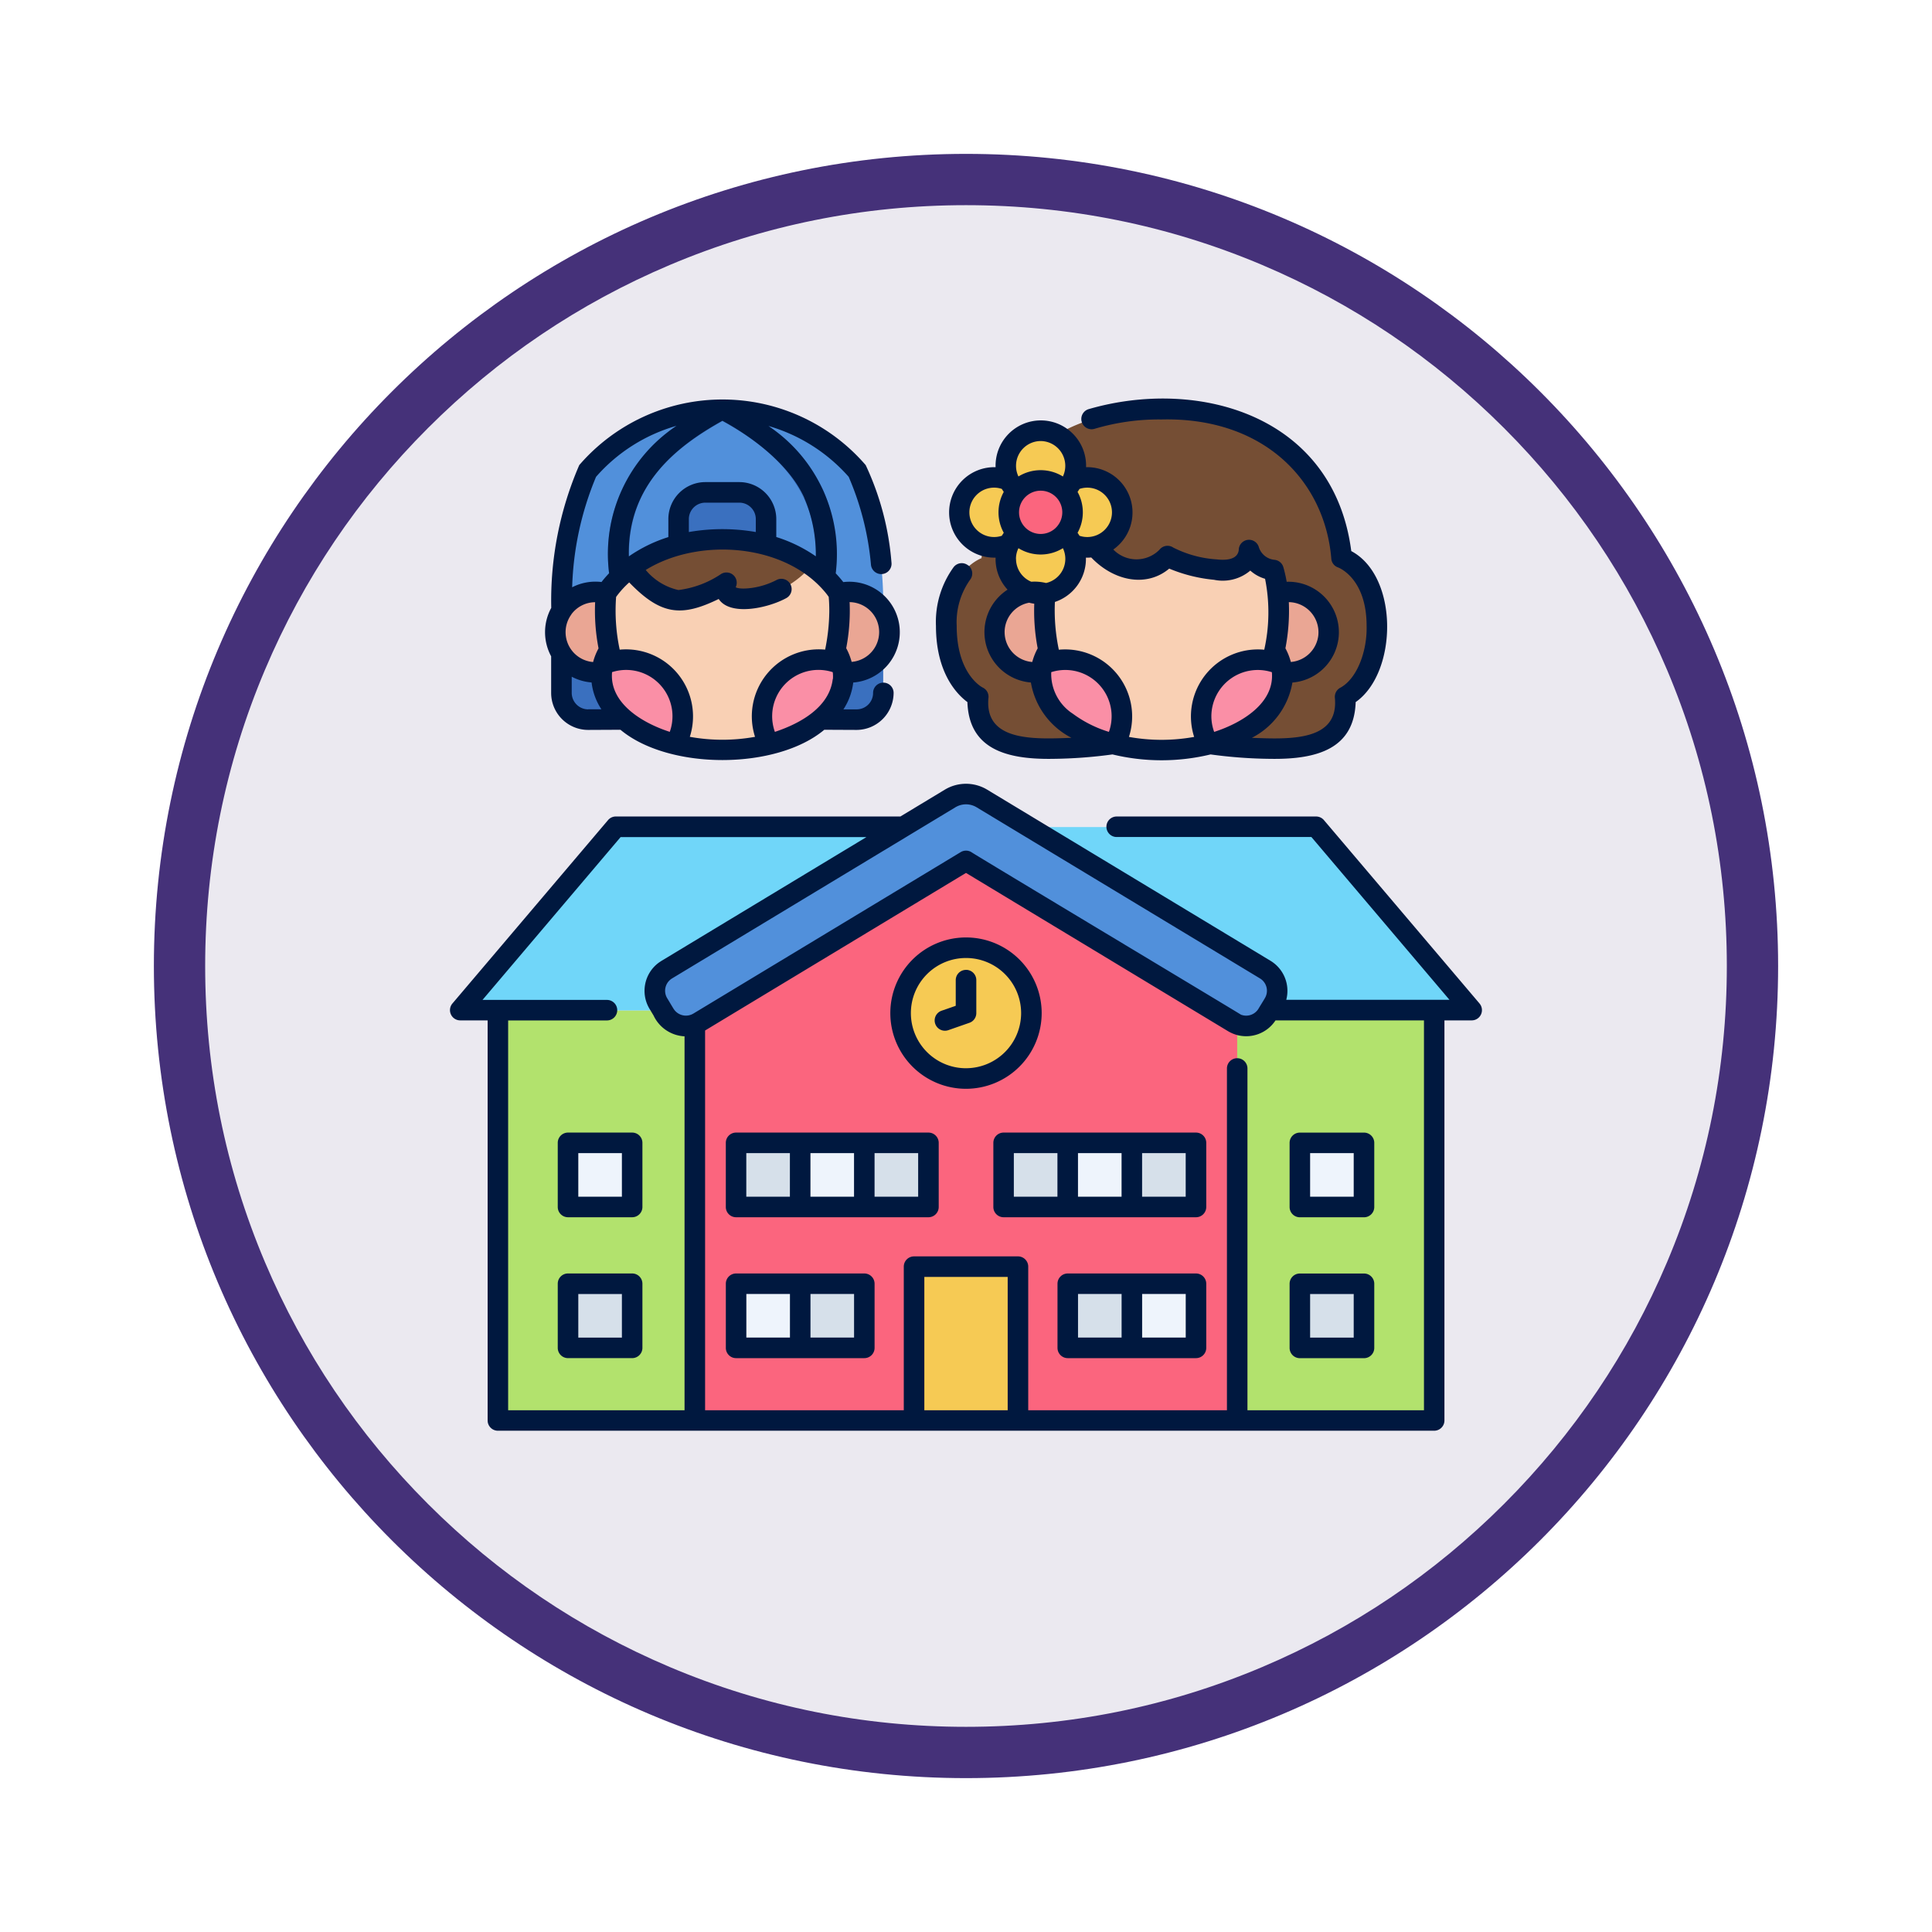 <svg xmlns="http://www.w3.org/2000/svg" xmlns:xlink="http://www.w3.org/1999/xlink" width="113" height="113" viewBox="0 0 113 113">
  <defs>
    <filter id="Trazado_982547" x="0" y="0" width="113" height="113" filterUnits="userSpaceOnUse">
      <feOffset dy="3" input="SourceAlpha"/>
      <feGaussianBlur stdDeviation="3" result="blur"/>
      <feFlood flood-opacity="0.161"/>
      <feComposite operator="in" in2="blur"/>
      <feComposite in="SourceGraphic"/>
    </filter>
  </defs>
  <g id="Grupo_1208022" data-name="Grupo 1208022" transform="translate(-1111 -1246.89)">
    <g id="Grupo_1202141" data-name="Grupo 1202141" transform="translate(1120 1252.89)">
      <g id="Grupo_1176928" data-name="Grupo 1176928" transform="translate(0 0)">
        <g id="Grupo_1172322" data-name="Grupo 1172322">
          <g id="Grupo_1164700" data-name="Grupo 1164700">
            <g id="Grupo_1160931" data-name="Grupo 1160931">
              <g id="Grupo_1160749" data-name="Grupo 1160749">
                <g id="Grupo_1158891" data-name="Grupo 1158891">
                  <g id="Grupo_1157406" data-name="Grupo 1157406">
                    <g id="Grupo_1155793" data-name="Grupo 1155793">
                      <g id="Grupo_1154704" data-name="Grupo 1154704">
                        <g id="Grupo_1150790" data-name="Grupo 1150790">
                          <g id="Grupo_1154214" data-name="Grupo 1154214">
                            <g id="Grupo_1152583" data-name="Grupo 1152583">
                              <g id="Grupo_1146973" data-name="Grupo 1146973">
                                <g id="Grupo_1146954" data-name="Grupo 1146954">
                                  <g transform="matrix(1, 0, 0, 1, -9, -6)" filter="url(#Trazado_982547)">
                                    <g id="Trazado_982547-2" data-name="Trazado 982547" transform="translate(9 6)" fill="#ebe9f0">
                                      <path d="M 47.5 93.5 C 41.289 93.5 35.265 92.284 29.595 89.886 C 24.118 87.569 19.198 84.252 14.973 80.027 C 10.748 75.802 7.431 70.882 5.114 65.405 C 2.716 59.735 1.5 53.711 1.5 47.5 C 1.5 41.289 2.716 35.265 5.114 29.595 C 7.431 24.118 10.748 19.198 14.973 14.973 C 19.198 10.748 24.118 7.431 29.595 5.114 C 35.265 2.716 41.289 1.5 47.5 1.5 C 53.711 1.5 59.735 2.716 65.405 5.114 C 70.882 7.431 75.802 10.748 80.027 14.973 C 84.252 19.198 87.569 24.118 89.886 29.595 C 92.284 35.265 93.5 41.289 93.5 47.5 C 93.5 53.711 92.284 59.735 89.886 65.405 C 87.569 70.882 84.252 75.802 80.027 80.027 C 75.802 84.252 70.882 87.569 65.405 89.886 C 59.735 92.284 53.711 93.5 47.5 93.5 Z" stroke="none"/>
                                      <path d="M 47.5 3 C 41.491 3 35.664 4.176 30.18 6.496 C 24.881 8.737 20.122 11.946 16.034 16.034 C 11.946 20.121 8.737 24.881 6.496 30.179 C 4.176 35.664 3 41.491 3 47.5 C 3 53.509 4.176 59.336 6.496 64.82 C 8.737 70.119 11.946 74.878 16.034 78.966 C 20.122 83.054 24.881 86.263 30.18 88.504 C 35.664 90.824 41.491 92 47.5 92 C 53.509 92 59.336 90.824 64.821 88.504 C 70.119 86.263 74.878 83.054 78.966 78.966 C 83.054 74.878 86.263 70.119 88.504 64.82 C 90.824 59.336 92 53.509 92 47.5 C 92 41.491 90.824 35.664 88.504 30.179 C 86.263 24.881 83.054 20.121 78.966 16.034 C 74.878 11.946 70.119 8.737 64.821 6.496 C 59.336 4.176 53.509 3 47.5 3 M 47.5 0 C 73.734 0 95 21.266 95 47.5 C 95 73.733 73.734 95 47.5 95 C 21.266 95 0 73.733 0 47.5 C 0 21.266 21.266 0 47.5 0 Z" stroke="none" fill="#453179"/>
                                    </g>
                                  </g>
                                </g>
                              </g>
                            </g>
                          </g>
                        </g>
                      </g>
                    </g>
                  </g>
                </g>
              </g>
            </g>
          </g>
        </g>
      </g>
    </g>
    <g id="school_17043114_1_" data-name="school_17043114 (1)" transform="translate(1132.321 1265.286)">
      <g id="Grupo_1208020" data-name="Grupo 1208020" transform="translate(5.603 5.559)">
        <path id="Trazado_1052171" data-name="Trazado 1052171" d="M83.009,302.6v24H28.244v-24Z" transform="translate(-26.051 -267.457)" fill="#b2e26d"/>
        <path id="Trazado_1052172" data-name="Trazado 1052172" d="M39.576,213.4h20.48l9.1,10.724H10L19.1,213.4Z" transform="translate(-10 -188.982)" fill="#70d6f9"/>
        <g id="Grupo_1208018" data-name="Grupo 1208018" transform="translate(5.547 0)">
          <path id="Trazado_1052173" data-name="Trazado 1052173" d="M258.975,10.267c10.173,0,10.528,8.69,10.528,8.69s2.065.716,2.065,3.987-1.86,4.141-1.86,4.141a2.516,2.516,0,0,1-1.789,2.761c-2.1.613-6.121,0-6.121,0h-5.645s-4.025.613-6.121,0a2.516,2.516,0,0,1-1.789-2.761s-1.86-.869-1.86-4.141,2.065-3.987,2.065-3.987.355-8.69,10.528-8.69Z" transform="translate(-223.509 -10.266)" fill="#754e34"/>
          <g id="Grupo_1208017" data-name="Grupo 1208017">
            <g id="Grupo_1208013" data-name="Grupo 1208013">
              <path id="Trazado_1052174" data-name="Trazado 1052174" d="M78,79.871s-1.694-3.436-8.626-3.837c-7.637-.442-10.2,3.837-10.2,3.837V82.4l-.006-.008v2.3a1.564,1.564,0,0,0,1.571,1.564l1.414-.007h12.86l1.414.007a1.564,1.564,0,0,0,1.571-1.564V79.871Z" transform="translate(-58.811 -68.098)" fill="#3a70bf"/>
              <path id="Trazado_1052175" data-name="Trazado 1052175" d="M76.489,13.894a10.408,10.408,0,0,0-15.8,0,20.129,20.129,0,0,0-1.511,8.143h0c.418-.652,18.4-.652,18.815,0h0a20.129,20.129,0,0,0-1.511-8.143Z" transform="translate(-58.811 -10.264)" fill="#5190db"/>
              <path id="Trazado_1052176" data-name="Trazado 1052176" d="M59.309,102.555h0a10.736,10.736,0,0,1-.2-3.311,2.353,2.353,0,1,0-.252,4.584,2.946,2.946,0,0,1,.449-1.273Z" transform="translate(-56.136 -88.47)" fill="#eaa694"/>
              <path id="Trazado_1052177" data-name="Trazado 1052177" d="M192.431,102.555h0a10.736,10.736,0,0,0,.2-3.311,2.353,2.353,0,1,1,.252,4.584,2.945,2.945,0,0,0-.449-1.273Z" transform="translate(-176.044 -88.47)" fill="#eaa694"/>
              <path id="Trazado_1052178" data-name="Trazado 1052178" d="M92.354,80.087a10.736,10.736,0,0,0,.2-3.311h0s-1.87-3.157-6.8-3.157-6.8,3.157-6.8,3.157h0a10.736,10.736,0,0,0,.2,3.311h0a2.88,2.88,0,0,0-.464,1.537c0,2.383,3.165,4.315,7.07,4.315s7.07-1.932,7.07-4.315a2.88,2.88,0,0,0-.464-1.537Z" transform="translate(-75.966 -66.002)" fill="#f9d0b4"/>
              <g id="Grupo_1208011" data-name="Grupo 1208011" transform="translate(2.71 14.645)">
                <path id="Trazado_1052179" data-name="Trazado 1052179" d="M80.132,132.078a3.288,3.288,0,0,0-1.366.3,2.684,2.684,0,0,0-.09.681c0,1.787,1.779,3.32,4.316,3.975a3.3,3.3,0,0,0-2.86-4.952Z" transform="translate(-78.676 -132.078)" fill="#fa8fa6"/>
                <path id="Trazado_1052180" data-name="Trazado 1052180" d="M161.471,133.055a2.682,2.682,0,0,0-.09-.681,3.3,3.3,0,0,0-4.226,4.656c2.536-.655,4.316-2.188,4.316-3.975Z" transform="translate(-147.331 -132.078)" fill="#fa8fa6"/>
              </g>
              <path id="Trazado_1052181" data-name="Trazado 1052181" d="M98.052,73.619A8.655,8.655,0,0,0,92.664,75.3c.008.01,1.538,1.914,2.83,1.88a6.455,6.455,0,0,0,2.772-1.011s-.443,1.181,1.636.874a5.765,5.765,0,0,0,3.348-1.885,8.736,8.736,0,0,0-5.2-1.54Z" transform="translate(-88.272 -66.002)" fill="#754e34"/>
              <g id="Grupo_1208012" data-name="Grupo 1208012" transform="translate(3.088 0)">
                <path id="Trazado_1052182" data-name="Trazado 1052182" d="M119.752,50.735h-1.991A1.564,1.564,0,0,0,116.2,52.3V53.8a10.44,10.44,0,0,1,5.118,0V52.3a1.564,1.564,0,0,0-1.564-1.564Z" transform="translate(-112.065 -45.869)" fill="#3a70bf"/>
                <path id="Trazado_1052183" data-name="Trazado 1052183" d="M87.1,10.358c-3.086,1.864-5.865,4.952-5.177,9.81l.066.48A6.683,6.683,0,0,1,83.073,19.6c-.285-4.056,1.576-6.506,5.439-8.66C92,12.824,94.339,15.474,93.952,19.6a6.636,6.636,0,0,1,1.1,1.073l.047-.522a9.934,9.934,0,0,0-.7-5.194,11.616,11.616,0,0,0-4.5-4.6,10.638,10.638,0,0,0-2.8,0Z" transform="translate(-81.819 -10.264)" fill="#3a70bf"/>
              </g>
            </g>
            <g id="Grupo_1208016" data-name="Grupo 1208016" transform="translate(23.624 1.262)">
              <path id="Trazado_1052184" data-name="Trazado 1052184" d="M272.951,102.555h0a10.736,10.736,0,0,1-.2-3.311,2.353,2.353,0,1,0-.252,4.584,2.946,2.946,0,0,1,.449-1.273Z" transform="translate(-267.716 -89.732)" fill="#eaa694"/>
              <path id="Trazado_1052185" data-name="Trazado 1052185" d="M406.073,102.555h0a10.736,10.736,0,0,0,.2-3.311,2.353,2.353,0,1,1,.252,4.584,2.945,2.945,0,0,0-.449-1.273Z" transform="translate(-387.625 -89.732)" fill="#eaa694"/>
              <circle id="Elipse_13421" data-name="Elipse 13421" cx="1.867" cy="1.867" r="1.867" transform="translate(2.904 2.904)" fill="#fb657e"/>
              <g id="Grupo_1208014" data-name="Grupo 1208014">
                <path id="Trazado_1052186" data-name="Trazado 1052186" d="M305.267,43.43a2.034,2.034,0,0,0-.88.2,2.047,2.047,0,0,1-.448.609,1.86,1.86,0,0,1,0,2.472,2.048,2.048,0,0,1,.448.61,2.045,2.045,0,1,0,.88-3.891Z" transform="translate(-297.77 -40.705)" fill="#f6ca54"/>
                <path id="Trazado_1052187" data-name="Trazado 1052187" d="M275.946,24.3a1.862,1.862,0,0,1,2.8,0,2.046,2.046,0,1,0-2.8,0Z" transform="translate(-272.573 -20.764)" fill="#f6ca54"/>
                <path id="Trazado_1052188" data-name="Trazado 1052188" d="M255.536,45.476a1.858,1.858,0,0,1,.47-1.236,2.047,2.047,0,0,1-.448-.609,2.046,2.046,0,1,0,0,3.691,2.048,2.048,0,0,1,.448-.609,1.858,1.858,0,0,1-.47-1.236Z" transform="translate(-252.632 -40.705)" fill="#f6ca54"/>
              </g>
              <path id="Trazado_1052189" data-name="Trazado 1052189" d="M306,81.792a10.236,10.236,0,0,0-.063-4.681,1.676,1.676,0,0,1-1.43-1.157s0,1.363-1.977,1.13a6.756,6.756,0,0,1-2.795-.79c-.863,1.035-2.688,1.219-4.231-.562a2.036,2.036,0,0,1-1.338-.148c0-.01-.011-.019-.016-.029a2.058,2.058,0,0,1-1.565,2.942,10.737,10.737,0,0,0,.2,3.294h0a2.88,2.88,0,0,0-.464,1.537c0,2.383,3.165,4.315,7.07,4.315s7.07-1.932,7.07-4.315a2.88,2.88,0,0,0-.464-1.537h0Z" transform="translate(-287.546 -68.969)" fill="#f9d0b4"/>
              <g id="Grupo_1208015" data-name="Grupo 1208015" transform="translate(4.771 13.383)">
                <path id="Trazado_1052190" data-name="Trazado 1052190" d="M293.774,132.078a3.288,3.288,0,0,0-1.366.3,2.684,2.684,0,0,0-.09.681c0,1.787,1.779,3.32,4.316,3.975a3.3,3.3,0,0,0-2.86-4.952Z" transform="translate(-292.318 -132.078)" fill="#fa8fa6"/>
                <path id="Trazado_1052191" data-name="Trazado 1052191" d="M375.113,133.055a2.684,2.684,0,0,0-.09-.681,3.3,3.3,0,0,0-4.226,4.656c2.536-.655,4.316-2.188,4.316-3.975Z" transform="translate(-360.973 -132.078)" fill="#fa8fa6"/>
              </g>
              <path id="Trazado_1052192" data-name="Trazado 1052192" d="M278.743,70.716a1.862,1.862,0,0,1-2.8,0,2.043,2.043,0,0,0,.767,3.437,2.264,2.264,0,0,1,.9.07v.012a2.043,2.043,0,0,0,1.133-3.518Z" transform="translate(-272.573 -64.71)" fill="#f6ca54"/>
            </g>
          </g>
        </g>
        <path id="Trazado_1052193" data-name="Trazado 1052193" d="M155.8,223.814V246.99H124.078V223.814L139.939,212.1l16.075,9.94Z" transform="translate(-110.363 -187.838)" fill="#fb657e"/>
        <path id="Trazado_1052194" data-name="Trazado 1052194" d="M138.45,210.854l-15.64-9.446-15.64,9.446a1.443,1.443,0,0,1-1.981-.489l-.373-.617a1.443,1.443,0,0,1,.489-1.981l16.572-10.009a1.8,1.8,0,0,1,1.865,0l16.572,10.009a1.443,1.443,0,0,1,.489,1.981l-.373.617a1.443,1.443,0,0,1-1.981.489Z" transform="translate(-93.234 -174.987)" fill="#5190db"/>
        <path id="Trazado_1052195" data-name="Trazado 1052195" d="M230.726,427.417H236.8v9h-6.077Z" transform="translate(-204.188 -377.263)" fill="#f6ca54"/>
        <circle id="Elipse_13422" data-name="Elipse 13422" cx="3.825" cy="3.825" r="3.825" transform="translate(25.751 31.498)" fill="#f6ca54"/>
        <path id="Trazado_1052196" data-name="Trazado 1052196" d="M144.116,367.171h3.752v3.752h-3.752Z" transform="translate(-127.991 -324.261)" fill="#d6e0ea"/>
        <path id="Trazado_1052197" data-name="Trazado 1052197" d="M175.321,367.171h3.752v3.752h-3.752Z" transform="translate(-155.445 -324.261)" fill="#eef4fc"/>
        <path id="Trazado_1052198" data-name="Trazado 1052198" d="M206.527,367.171h3.752v3.752h-3.752Z" transform="translate(-182.899 -324.261)" fill="#d6e0ea"/>
        <path id="Trazado_1052199" data-name="Trazado 1052199" d="M0,0H3.752V3.752H0Z" transform="translate(43.028 46.662) rotate(180)" fill="#d6e0ea"/>
        <g id="Grupo_1208019" data-name="Grupo 1208019" transform="translate(35.524 42.91)">
          <path id="Trazado_1052200" data-name="Trazado 1052200" d="M0,0H3.752V3.752H0Z" transform="translate(17.33 3.752) rotate(180)" fill="#eef4fc"/>
          <path id="Trazado_1052201" data-name="Trazado 1052201" d="M0,0H3.752V3.752H0Z" transform="translate(3.752 3.752) rotate(180)" fill="#eef4fc"/>
          <path id="Trazado_1052202" data-name="Trazado 1052202" d="M0,0H3.752V3.752H0Z" transform="translate(7.503 11.993) rotate(180)" fill="#eef4fc"/>
        </g>
        <path id="Trazado_1052203" data-name="Trazado 1052203" d="M0,0H3.752V3.752H0Z" transform="translate(52.855 54.903) rotate(180)" fill="#d6e0ea"/>
        <path id="Trazado_1052204" data-name="Trazado 1052204" d="M62.381,367.171h3.752v3.752H62.381Z" transform="translate(-56.083 -324.261)" fill="#eef4fc"/>
        <path id="Trazado_1052205" data-name="Trazado 1052205" d="M62.381,435.714h3.752v3.752H62.381Z" transform="translate(-56.083 -384.563)" fill="#d6e0ea"/>
        <path id="Trazado_1052206" data-name="Trazado 1052206" d="M0,0H3.752V3.752H0Z" transform="translate(39.276 54.903) rotate(180)" fill="#d6e0ea"/>
        <path id="Trazado_1052207" data-name="Trazado 1052207" d="M144.116,435.714h3.752v3.752h-3.752Z" transform="translate(-127.991 -384.563)" fill="#eef4fc"/>
        <path id="Trazado_1052208" data-name="Trazado 1052208" d="M175.321,435.714h3.752v3.752h-3.752Z" transform="translate(-155.445 -384.563)" fill="#d6e0ea"/>
        <path id="Trazado_1052209" data-name="Trazado 1052209" d="M0,0H3.752V3.752H0Z" transform="translate(35.524 46.662) rotate(180)" fill="#d6e0ea"/>
      </g>
      <g id="Grupo_1208021" data-name="Grupo 1208021" transform="translate(5.002 4.916)">
        <path id="Trazado_1052210" data-name="Trazado 1052210" d="M228.207,271.491a4.426,4.426,0,1,0-4.426,4.426A4.431,4.431,0,0,0,228.207,271.491Zm-4.426,3.224a3.224,3.224,0,1,1,3.224-3.224A3.227,3.227,0,0,1,223.781,274.714Z" transform="translate(-193.604 -235.547)" fill="#00183f"/>
        <path id="Trazado_1052211" data-name="Trazado 1052211" d="M242.587,282.843a.6.6,0,0,0-.6.6v1.5l-.831.29a.6.6,0,0,0,.4,1.135l1.234-.431a.6.6,0,0,0,.4-.568v-1.928a.6.6,0,0,0-.6-.6Z" transform="translate(-212.41 -249.428)" fill="#00183f"/>
        <path id="Trazado_1052212" data-name="Trazado 1052212" d="M150.973,361.99c-1.871,0-5.633,0-7.5,0h-3.752a.6.6,0,0,0-.6.6v3.752a.6.6,0,0,0,.6.6c1.871,0,5.633,0,7.5,0h3.752a.6.6,0,0,0,.6-.6v-3.752A.6.6,0,0,0,150.973,361.99Zm-10.654,1.2h2.55v2.55h-2.55Zm3.752,0h2.549v2.55h-2.549Zm6.3,2.55h-2.55v-2.55h2.55Z" transform="translate(-122.992 -319.059)" fill="#00183f"/>
        <path id="Trazado_1052213" data-name="Trazado 1052213" d="M281.126,361.99c-1.871,0-5.633,0-7.5,0h-3.752a.6.6,0,0,0-.6.6v3.752a.6.6,0,0,0,.6.6c1.871,0,5.633,0,7.5,0h3.752a.6.6,0,0,0,.6-.6v-3.752A.6.6,0,0,0,281.126,361.99Zm-10.654,1.2h2.55v2.55h-2.55Zm3.752,0h2.549v2.55h-2.549Zm6.3,2.55h-2.55v-2.55h2.55Z" transform="translate(-237.497 -319.059)" fill="#00183f"/>
        <path id="Trazado_1052214" data-name="Trazado 1052214" d="M414.016,366.945h3.752a.6.6,0,0,0,.6-.6v-3.752a.6.6,0,0,0-.6-.6h-3.752a.6.6,0,0,0-.6.6v3.752A.6.6,0,0,0,414.016,366.945Zm.6-3.752h2.55v2.55h-2.55Z" transform="translate(-364.312 -319.06)" fill="#00183f"/>
        <path id="Trazado_1052215" data-name="Trazado 1052215" d="M308.581,430.534c-1.87,0-5.634,0-7.5,0a.6.6,0,0,0-.6.6v3.752a.6.6,0,0,0,.6.6h7.5a.6.6,0,0,0,.6-.6v-3.752A.6.6,0,0,0,308.581,430.534Zm-6.9,1.2h2.549v2.549h-2.549Zm6.3,2.549h-2.55v-2.549h2.55Z" transform="translate(-264.952 -379.362)" fill="#00183f"/>
        <path id="Trazado_1052216" data-name="Trazado 1052216" d="M414.016,435.489h3.752a.6.6,0,0,0,.6-.6v-3.752a.6.6,0,0,0-.6-.6h-3.752a.6.6,0,0,0-.6.6v3.752A.6.6,0,0,0,414.016,435.489Zm.6-3.752h2.55v2.549h-2.55Z" transform="translate(-364.312 -379.363)" fill="#00183f"/>
        <path id="Trazado_1052217" data-name="Trazado 1052217" d="M61.736,361.991H57.984a.6.6,0,0,0-.6.6v3.752a.6.6,0,0,0,.6.6h3.752a.6.6,0,0,0,.6-.6v-3.752A.6.6,0,0,0,61.736,361.991Zm-.6,3.752h-2.55v-2.55h2.55Z" transform="translate(-51.085 -319.06)" fill="#00183f"/>
        <path id="Trazado_1052218" data-name="Trazado 1052218" d="M61.736,430.535H57.984a.6.6,0,0,0-.6.6v3.752a.6.6,0,0,0,.6.6h3.752a.6.6,0,0,0,.6-.6v-3.752A.6.6,0,0,0,61.736,430.535Zm-.6,3.752h-2.55v-2.549h2.55Z" transform="translate(-51.085 -379.364)" fill="#00183f"/>
        <path id="Trazado_1052219" data-name="Trazado 1052219" d="M147.222,430.534c-1.87,0-5.634,0-7.5,0a.6.6,0,0,0-.6.6v3.752a.6.6,0,0,0,.6.6h7.5a.6.6,0,0,0,.6-.6v-3.752A.6.6,0,0,0,147.222,430.534Zm-6.9,1.2h2.55v2.549h-2.55Zm6.3,2.549h-2.549v-2.549h2.549Z" transform="translate(-122.992 -379.362)" fill="#00183f"/>
        <path id="Trazado_1052220" data-name="Trazado 1052220" d="M51.53,20.357v2.134a2.165,2.165,0,0,0,2.164,2.165c.009,0,1.88-.009,1.89-.009,2.826,2.362,9.1,2.362,11.922,0,.012,0,1.88.01,1.89.009a2.175,2.175,0,0,0,2.164-2.165.6.6,0,1,0-1.2,0,.962.962,0,0,1-.967.963l-.769,0a3.632,3.632,0,0,0,.574-1.57,2.952,2.952,0,1,0-.581-5.874,6.589,6.589,0,0,0-.444-.514,9,9,0,0,0-3.934-8.617,9.937,9.937,0,0,1,4.693,2.973A16.643,16.643,0,0,1,70.236,15a.6.6,0,0,0,1.2-.124,16.416,16.416,0,0,0-1.509-5.709,11.061,11.061,0,0,0-16.753,0,19.92,19.92,0,0,0-1.638,8.35,2.972,2.972,0,0,0,0,2.845ZM52.709,17.9a1.74,1.74,0,0,1,1.393-.714,11.62,11.62,0,0,0,.2,2.7,3.592,3.592,0,0,0-.318.8,1.754,1.754,0,0,1-1.274-2.78Zm5.759,6.869c-1.614-.519-3.541-1.681-3.375-3.493A2.709,2.709,0,0,1,58.468,24.77ZM53.7,23.454a.967.967,0,0,1-.967-.963s0-.947,0-.947a2.984,2.984,0,0,0,1.162.336,3.632,3.632,0,0,0,.574,1.57l-.769,0Zm5.94,1.608a3.919,3.919,0,0,0-4.1-5.1,10.911,10.911,0,0,1-.211-3.084,5.345,5.345,0,0,1,.767-.849c1.861,1.929,3.066,2.024,5.234.969.665,1.012,2.854.544,3.939-.044a.6.6,0,0,0-.549-1.07,4.536,4.536,0,0,1-1.41.46c-.7.1-.938,0-.987-.032a.6.6,0,0,0-.893-.749,5.727,5.727,0,0,1-2.456.911A3.465,3.465,0,0,1,57.062,15.3c3.1-1.922,8.189-1.563,10.555,1.376.05.062.108.141.147.2.006.068.011.137.016.205.014.226.02.453.018.679a11.768,11.768,0,0,1-.243,2.2,3.919,3.919,0,0,0-4.1,5.1,10.739,10.739,0,0,1-3.814,0ZM63.5,13.082a11.372,11.372,0,0,0-3.916,0v-.756a.964.964,0,0,1,.963-.962h1.991a.963.963,0,0,1,.962.962Zm5.5,4.1a1.75,1.75,0,0,1,.105,3.494,3.591,3.591,0,0,0-.318-.8,11.617,11.617,0,0,0,.2-2.7H69Zm-1,4.5c-.191,1.624-1.853,2.583-3.384,3.088A2.709,2.709,0,0,1,68,21.277a1.82,1.82,0,0,1,.009.405Zm-1.668-10.6a8.439,8.439,0,0,1,.678,3.42,8.539,8.539,0,0,0-2.312-1.129V12.326a2.167,2.167,0,0,0-2.165-2.165H60.55a2.167,2.167,0,0,0-2.165,2.165v1.051a8.539,8.539,0,0,0-2.311,1.129c-.1-4.249,2.9-6.5,5.472-7.932.877.47,3.729,2.143,4.793,4.512ZM54.161,9.847a9.839,9.839,0,0,1,4.7-2.977,9,9,0,0,0-3.941,8.621,6.588,6.588,0,0,0-.444.514,2.971,2.971,0,0,0-1.717.308,18.081,18.081,0,0,1,1.4-6.467Z" transform="translate(-45.617 -5.276)" fill="#00183f"/>
        <path id="Trazado_1052221" data-name="Trazado 1052221" d="M243.264,14.672a.6.6,0,0,0-.844.1,5.446,5.446,0,0,0-1.036,3.441c0,2.732,1.21,3.987,1.839,4.455.092,2.683,2.168,3.356,4.945,3.32a27.462,27.462,0,0,0,3.54-.259,12.207,12.207,0,0,0,5.739,0,27.451,27.451,0,0,0,3.541.259c2.771.037,4.854-.635,4.945-3.32,2.462-1.725,2.53-7.351-.258-8.832-1.032-7.948-8.942-10.168-15.368-8.3a.6.6,0,0,0,.359,1.147,13.124,13.124,0,0,1,3.912-.545c6-.142,9.54,3.6,9.927,8.114a.591.591,0,0,0,.4.541c.068.026,1.667.658,1.667,3.422.037,1.447-.537,3.049-1.513,3.6a.606.606,0,0,0-.341.626c.221,2.517-2.611,2.406-4.858,2.318a4.482,4.482,0,0,0,2.372-3.235,2.952,2.952,0,0,0-.335-5.893,8.142,8.142,0,0,0-.193-.851.6.6,0,0,0-.507-.432,1.067,1.067,0,0,1-.92-.714.6.6,0,0,0-1.183.147c-.068.514-.645.618-1.3.54a6.521,6.521,0,0,1-2.527-.689.6.6,0,0,0-.81.124,1.886,1.886,0,0,1-2.7-.012,2.65,2.65,0,0,0-1.594-4.815,2.647,2.647,0,1,0-5.291,0,2.646,2.646,0,1,0,0,5.29,2.633,2.633,0,0,0,.7,1.873,2.957,2.957,0,0,0,1.365,5.431,4.479,4.479,0,0,0,2.372,3.235c-2.252.088-5.076.2-4.858-2.314a.591.591,0,0,0-.333-.626c-.062-.031-1.521-.8-1.521-3.6a4.288,4.288,0,0,1,.78-2.7.6.6,0,0,0-.1-.844Zm6.147,8.691a2.772,2.772,0,0,1-1.284-2.446A2.709,2.709,0,0,1,251.5,24.41a6.942,6.942,0,0,1-2.091-1.047Zm-1.15-10.776a1.267,1.267,0,0,1-1.7-.179h0a1.265,1.265,0,1,1,1.894,0h0A1.276,1.276,0,0,1,248.26,12.588Zm9.231,10.9a2.714,2.714,0,0,1,3.539-2.568c.166,1.812-1.759,2.973-3.375,3.493a2.7,2.7,0,0,1-.164-.925Zm6.257-4.734a1.762,1.762,0,0,1-1.608,1.569,3.6,3.6,0,0,0-.318-.8,11.578,11.578,0,0,0,.2-2.7,1.761,1.761,0,0,1,1.726,1.924Zm-13.283-4.543c1.339,1.4,3.243,1.758,4.561.651a9.007,9.007,0,0,0,2.619.654,2.49,2.49,0,0,0,2.123-.538,2.235,2.235,0,0,0,.864.48,10,10,0,0,1-.048,4.148,3.919,3.919,0,0,0-4.1,5.1,10.739,10.739,0,0,1-3.814,0,3.919,3.919,0,0,0-4.1-5.1,11.169,11.169,0,0,1-.231-2.793,2.661,2.661,0,0,0,1.815-2.592,2.971,2.971,0,0,0,.311-.01ZM249.78,10.2a1.444,1.444,0,1,1,0,2.741c-.037-.059-.073-.118-.114-.174a2.473,2.473,0,0,0,0-2.392c.041-.057.077-.116.114-.175Zm-2.272-2.8a1.451,1.451,0,0,1,1.3,2.073,2.473,2.473,0,0,0-2.6,0,1.449,1.449,0,0,1,1.3-2.073Zm-2.272,5.541a1.444,1.444,0,1,1,0-2.742c.037.059.074.118.114.175a2.474,2.474,0,0,0,0,2.392c-.041.057-.077.116-.114.175Zm.827,1.354a1.394,1.394,0,0,1,.146-.628,2.473,2.473,0,0,0,2.6,0,1.448,1.448,0,0,1-.984,2.036,2.851,2.851,0,0,0-.866-.074,1.447,1.447,0,0,1-.892-1.335Zm-.664,4.28a1.752,1.752,0,0,1,1.435-1.72,2.618,2.618,0,0,0,.3.06,11.585,11.585,0,0,0,.2,2.608,3.594,3.594,0,0,0-.318.8,1.753,1.753,0,0,1-1.616-1.745Z" transform="translate(-212.964 -4.916)" fill="#00183f"/>
        <path id="Trazado_1052222" data-name="Trazado 1052222" d="M65.214,205.16l-9.1-10.724a.6.6,0,0,0-.458-.212H43.992a.6.6,0,1,0,0,1.2H55.381l8.076,9.522H53.911a2.058,2.058,0,0,0-.555-2,2.079,2.079,0,0,0-.362-.28L39.159,194.31h0l-2.737-1.653a2.4,2.4,0,0,0-2.486,0l-2.593,1.566H14.7a.6.6,0,0,0-.458.212l-9.1,10.724a.6.6,0,0,0,.458.99H7.2v23.4a.6.6,0,0,0,.6.6H62.562a.6.6,0,0,0,.6-.6v-23.4h1.592a.6.6,0,0,0,.458-.99ZM34.558,193.686a1.2,1.2,0,0,1,1.243,0l2.737,1.653h0l13.836,8.356a.842.842,0,0,1,.285,1.155c-.088.156-.287.468-.373.617a.844.844,0,0,1-1.026.348c-.1-.079-15.663-9.414-15.769-9.508a.6.6,0,0,0-.622,0l-15.64,9.446a.851.851,0,0,1-1.155-.285c-.109-.174-.269-.45-.373-.618a.843.843,0,0,1,.285-1.155l16.572-10.009Zm-15.84,35.266H8.4v-22.8H14.18a.6.6,0,0,0,0-1.2H6.9l8.076-9.522H29.352l-11.988,7.24c-.057.039-.116.074-.171.116a2.044,2.044,0,0,0-.522,2.691l.234.387a2.114,2.114,0,0,0,1.812,1.217v21.876Zm14.024,0v-7.8h4.875v7.8Zm29.219,0H51.641V208.961a.6.6,0,1,0-1.2,0v19.991H38.819v-8.4a.6.6,0,0,0-.6-.6H32.14a.6.6,0,0,0-.6.6v8.4H19.919V206.74l15.26-9.216,15.329,9.258a2.117,2.117,0,0,0,.473.208,2.051,2.051,0,0,0,2.3-.84h8.684v22.8Z" transform="translate(-5.002 -169.78)" fill="#00183f"/>
      </g>
    </g>
  </g>
</svg>
